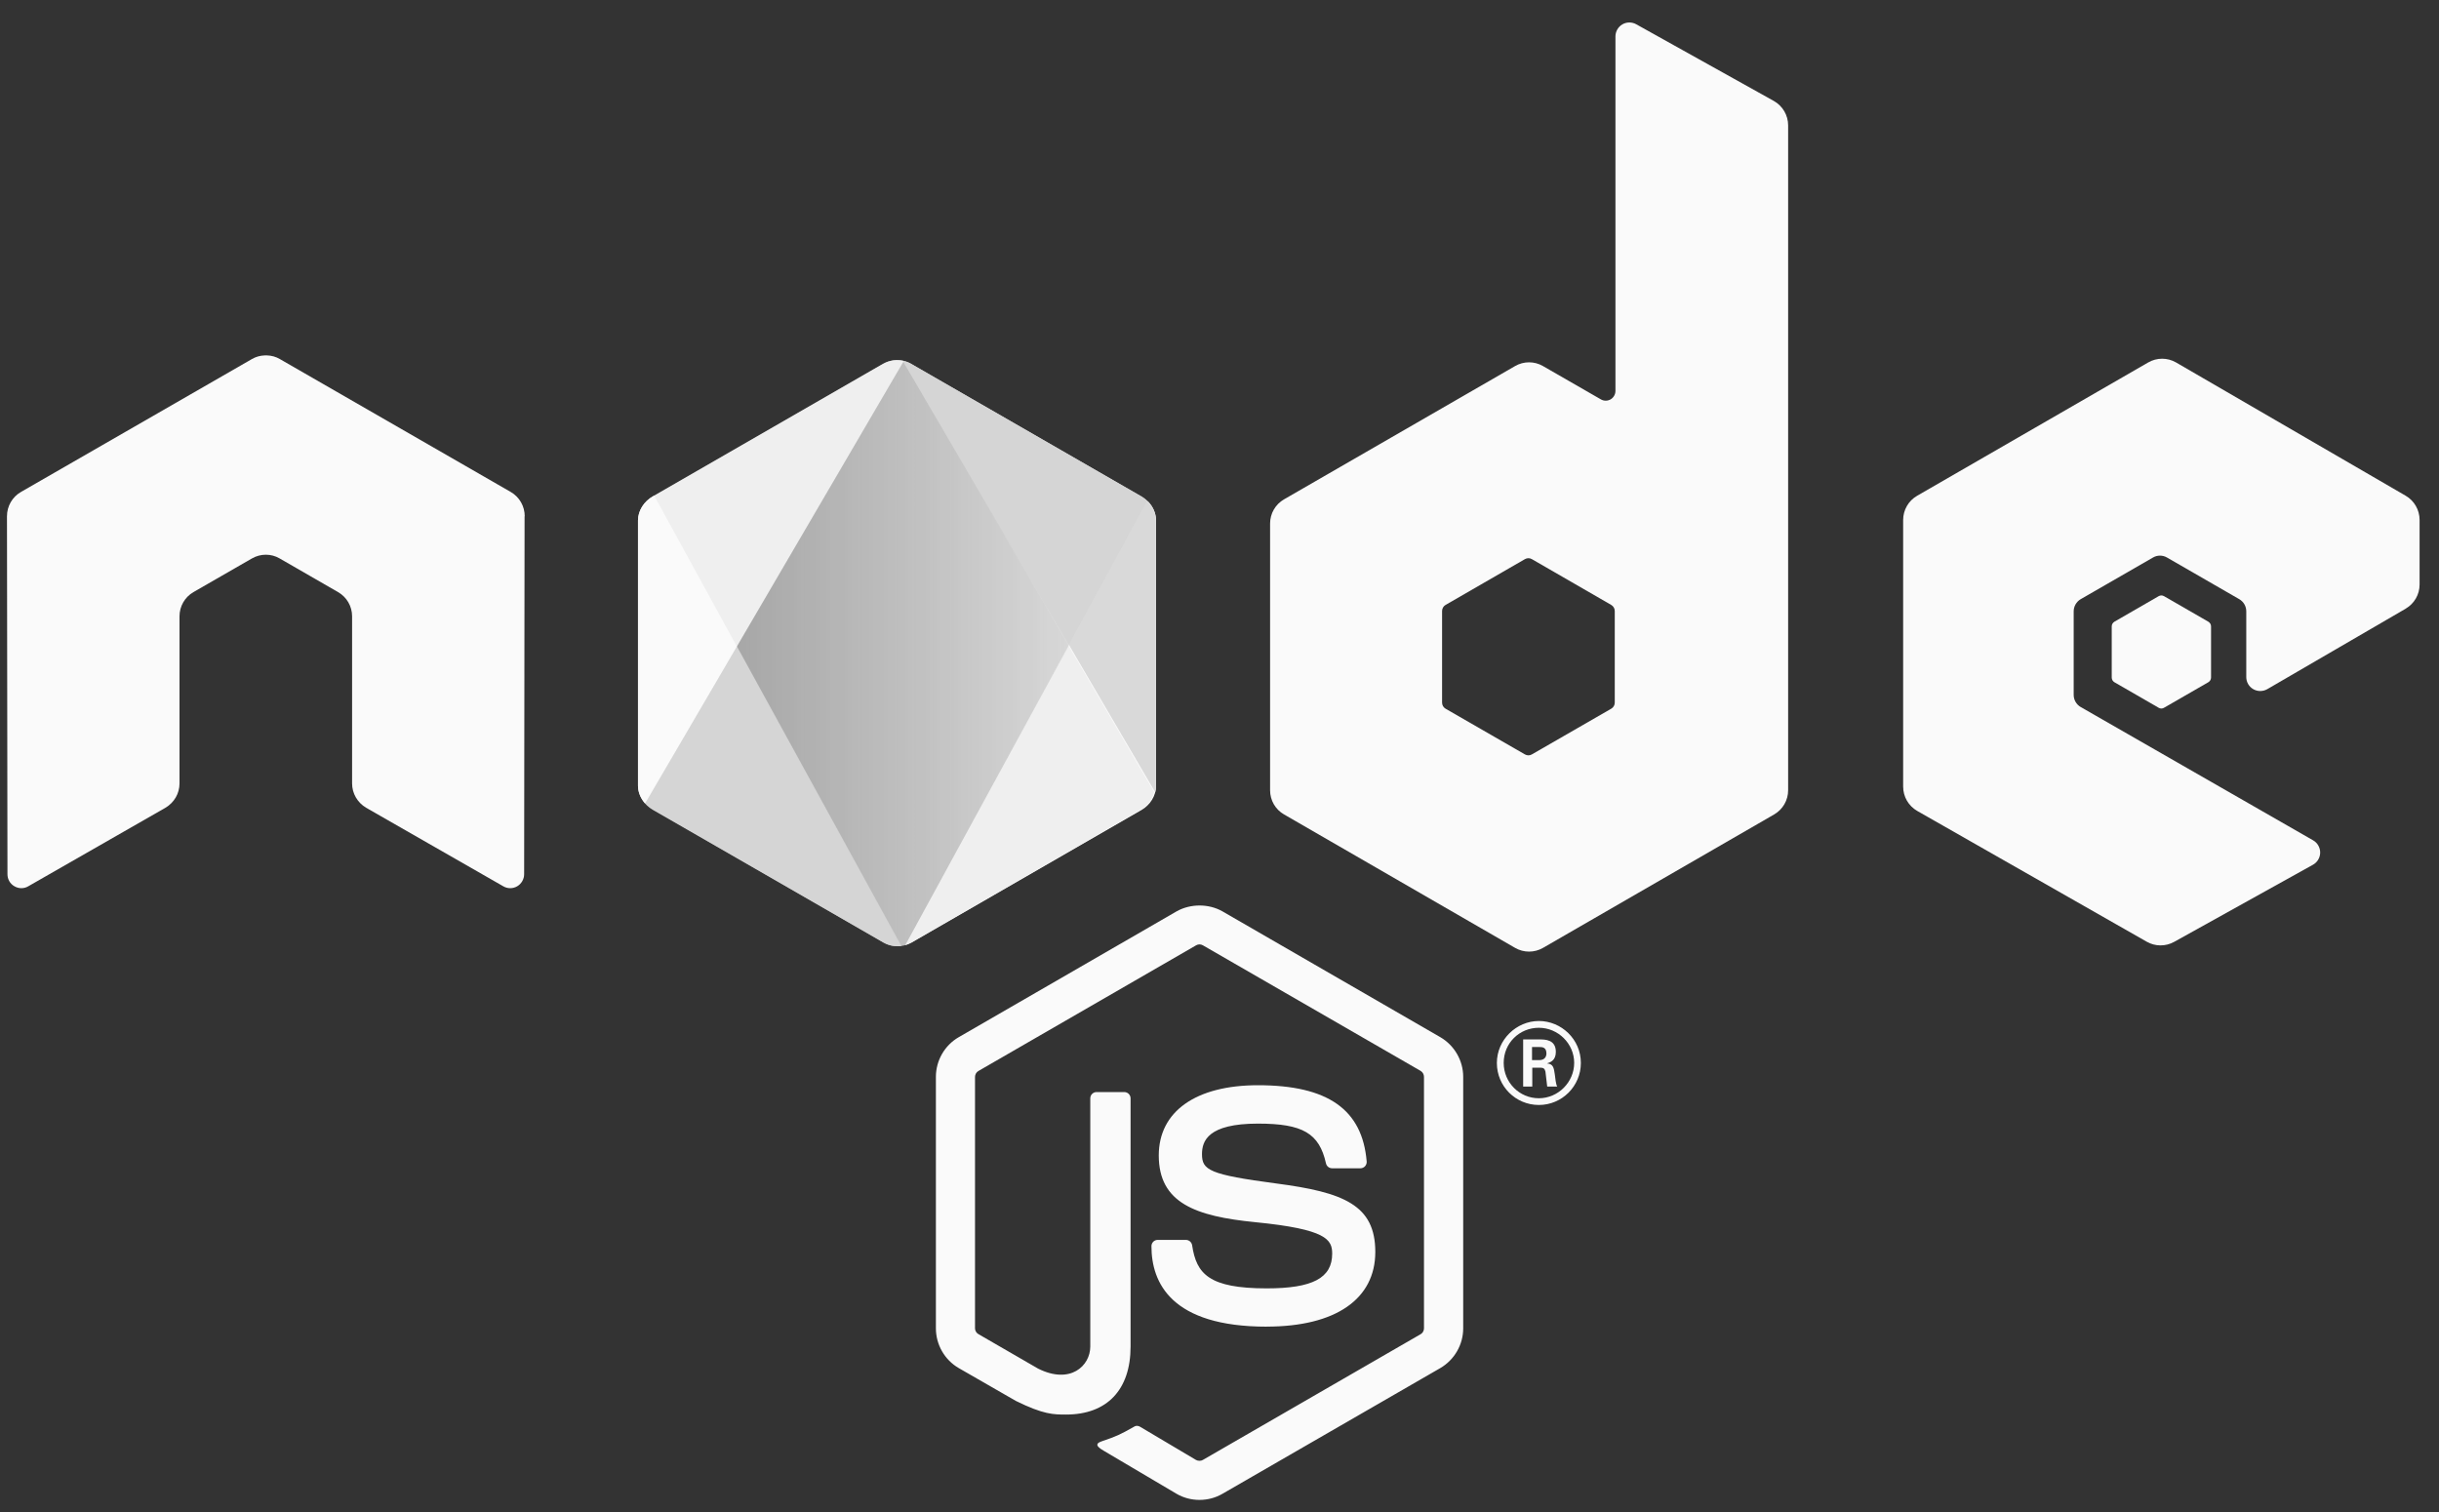 <svg width="50" height="31" viewBox="0 0 50 31" fill="none" xmlns="http://www.w3.org/2000/svg">
    <rect x="0" y="0" width="50" height="31" fill="#333333" stroke="none"/>
    <g clip-path="url(#clip0_1315_19530)">
        <path
            d="M24.588 30.752C24.425 30.752 24.263 30.71 24.12 30.627L22.628 29.745C22.406 29.621 22.515 29.576 22.588 29.55C22.886 29.447 22.945 29.424 23.262 29.244C23.296 29.225 23.34 29.233 23.373 29.253L24.519 29.933C24.561 29.956 24.62 29.956 24.658 29.933L29.124 27.354C29.166 27.331 29.192 27.283 29.192 27.234V22.079C29.192 22.029 29.166 21.982 29.123 21.956L24.659 19.381C24.617 19.356 24.563 19.356 24.521 19.381L20.058 21.958C20.015 21.982 19.988 22.031 19.988 22.079V27.234C19.988 27.283 20.016 27.33 20.058 27.353L21.281 28.06C21.945 28.392 22.351 28.001 22.351 27.608V22.519C22.351 22.447 22.409 22.39 22.481 22.39H23.048C23.118 22.39 23.177 22.447 23.177 22.519V27.608C23.177 28.494 22.695 29.002 21.855 29.002C21.596 29.002 21.393 29.002 20.826 28.723L19.654 28.049C19.365 27.881 19.186 27.569 19.186 27.234V22.079C19.186 21.744 19.365 21.432 19.654 21.265L24.121 18.685C24.404 18.525 24.78 18.525 25.06 18.685L29.527 21.265C29.816 21.433 29.996 21.745 29.996 22.079V27.234C29.996 27.569 29.816 27.88 29.527 28.049L25.06 30.627C24.917 30.71 24.755 30.752 24.59 30.752H24.588Z"
            fill="#FAFAFA" />
        <path
            d="M25.968 27.2C24.014 27.2 23.605 26.303 23.605 25.55C23.605 25.478 23.662 25.421 23.733 25.421H24.31C24.375 25.421 24.428 25.467 24.439 25.531C24.526 26.119 24.785 26.415 25.968 26.415C26.909 26.415 27.31 26.203 27.31 25.703C27.31 25.416 27.196 25.202 25.733 25.058C24.511 24.937 23.755 24.667 23.755 23.689C23.755 22.788 24.515 22.25 25.789 22.25C27.22 22.25 27.928 22.747 28.017 23.812C28.021 23.849 28.007 23.884 27.983 23.912C27.958 23.938 27.925 23.953 27.888 23.953H27.309C27.248 23.953 27.196 23.911 27.183 23.853C27.045 23.234 26.706 23.037 25.788 23.037C24.761 23.037 24.641 23.394 24.641 23.663C24.641 23.988 24.782 24.082 26.169 24.265C27.542 24.446 28.194 24.703 28.194 25.668C28.194 26.633 27.382 27.199 25.967 27.199L25.968 27.2Z"
            fill="#FAFAFA" />
        <path
            d="M32.408 21.794C32.408 22.268 32.022 22.655 31.547 22.655C31.073 22.655 30.686 22.273 30.686 21.794C30.686 21.316 31.088 20.933 31.547 20.933C32.007 20.933 32.408 21.307 32.408 21.794ZM30.826 21.792C30.826 22.194 31.149 22.517 31.546 22.517C31.943 22.517 32.271 22.187 32.271 21.792C32.271 21.398 31.943 21.072 31.546 21.072C31.149 21.072 30.826 21.386 30.826 21.792ZM31.224 21.311H31.558C31.672 21.311 31.895 21.311 31.895 21.566C31.895 21.744 31.781 21.78 31.713 21.803C31.845 21.812 31.854 21.899 31.873 22.022C31.882 22.1 31.896 22.232 31.923 22.277H31.718C31.714 22.232 31.682 21.986 31.682 21.972C31.668 21.917 31.649 21.89 31.581 21.89H31.412V22.277H31.225V21.311H31.224ZM31.407 21.735H31.556C31.679 21.735 31.702 21.649 31.702 21.599C31.702 21.467 31.61 21.467 31.561 21.467H31.407V21.735Z"
            fill="#FAFAFA" />
        <path fill-rule="evenodd" clip-rule="evenodd"
            d="M10.757 10.585C10.757 10.379 10.649 10.19 10.471 10.087L5.736 7.361C5.656 7.314 5.566 7.29 5.476 7.287H5.426C5.336 7.29 5.246 7.314 5.165 7.361L0.429 10.087C0.252 10.189 0.143 10.378 0.143 10.585L0.153 17.924C0.153 18.025 0.205 18.12 0.296 18.171C0.384 18.223 0.493 18.223 0.58 18.171L3.394 16.56C3.572 16.453 3.68 16.268 3.68 16.063V12.635C3.68 12.431 3.789 12.242 3.965 12.14L5.164 11.45C5.253 11.399 5.35 11.373 5.45 11.373C5.549 11.373 5.648 11.399 5.734 11.45L6.931 12.14C7.109 12.242 7.218 12.431 7.218 12.635V16.063C7.218 16.267 7.327 16.454 7.504 16.56L10.317 18.171C10.405 18.223 10.515 18.223 10.603 18.171C10.69 18.12 10.745 18.025 10.745 17.924L10.754 10.585H10.757Z"
            fill="#FAFAFA" />
        <path fill-rule="evenodd" clip-rule="evenodd"
            d="M33.542 0.497C33.454 0.448 33.345 0.449 33.258 0.5C33.171 0.552 33.117 0.646 33.117 0.747V8.015C33.117 8.086 33.079 8.152 33.018 8.188C32.956 8.224 32.879 8.224 32.818 8.188L31.631 7.505C31.455 7.403 31.237 7.403 31.06 7.505L26.323 10.238C26.146 10.34 26.037 10.529 26.037 10.734V16.203C26.037 16.408 26.146 16.597 26.323 16.698L31.06 19.434C31.237 19.536 31.455 19.536 31.632 19.434L36.371 16.698C36.547 16.596 36.657 16.408 36.657 16.203V2.57C36.657 2.363 36.545 2.172 36.364 2.07L33.542 0.497ZM33.103 14.405C33.103 14.457 33.076 14.504 33.031 14.53L31.404 15.467C31.361 15.493 31.306 15.493 31.261 15.467L29.634 14.53C29.59 14.504 29.563 14.457 29.563 14.405V12.527C29.563 12.476 29.59 12.429 29.634 12.403L31.261 11.464C31.306 11.438 31.36 11.438 31.404 11.464L33.031 12.403C33.075 12.429 33.103 12.476 33.103 12.527V14.405Z"
            fill="#FAFAFA" />
        <path fill-rule="evenodd" clip-rule="evenodd"
            d="M49.317 12.479C49.494 12.376 49.602 12.188 49.602 11.985V10.66C49.602 10.456 49.494 10.267 49.317 10.164L44.611 7.432C44.434 7.329 44.215 7.329 44.037 7.432L39.301 10.165C39.124 10.267 39.015 10.456 39.015 10.661V16.128C39.015 16.334 39.125 16.524 39.303 16.626L44.009 19.308C44.182 19.407 44.395 19.408 44.57 19.311L47.417 17.729C47.507 17.679 47.563 17.584 47.564 17.481C47.564 17.378 47.511 17.282 47.421 17.23L42.655 14.496C42.566 14.444 42.511 14.35 42.511 14.248V12.534C42.511 12.432 42.566 12.337 42.654 12.285L44.138 11.43C44.226 11.379 44.334 11.379 44.423 11.43L45.906 12.285C45.995 12.337 46.049 12.431 46.049 12.534V13.882C46.049 13.985 46.104 14.079 46.193 14.13C46.281 14.181 46.39 14.18 46.479 14.13L49.315 12.481L49.317 12.479Z"
            fill="#FAFAFA" />
        <path fill-rule="evenodd" clip-rule="evenodd"
            d="M44.253 12.223C44.287 12.203 44.329 12.203 44.363 12.223L45.272 12.747C45.305 12.767 45.327 12.803 45.327 12.842V13.892C45.327 13.931 45.305 13.967 45.272 13.987L44.363 14.511C44.329 14.532 44.287 14.532 44.253 14.511L43.345 13.987C43.312 13.967 43.291 13.931 43.291 13.892V12.842C43.291 12.803 43.312 12.767 43.345 12.747L44.253 12.223Z"
            fill="#FAFAFA" />
        <path fill-rule="evenodd" clip-rule="evenodd"
            d="M18.681 7.459C18.505 7.357 18.288 7.357 18.112 7.459L13.401 10.177C13.225 10.278 13.116 10.466 13.116 10.67V16.111C13.116 16.315 13.225 16.503 13.4 16.604L18.11 19.325C18.287 19.426 18.504 19.426 18.68 19.325L23.389 16.604C23.564 16.503 23.673 16.315 23.673 16.111V10.67C23.673 10.466 23.564 10.278 23.388 10.177L18.678 7.459H18.681Z"
            fill="url(#paint0_linear_1315_19530)" />
        <path
            d="M13.383 10.177C13.206 10.278 13.079 10.466 13.079 10.67V16.111C13.079 16.315 13.208 16.503 13.384 16.604L18.115 19.325C18.227 19.388 18.356 19.412 18.48 19.395L13.411 10.161L13.383 10.178V10.177Z"
            fill="#D9D9D9" />
        <path
            d="M18.103 7.459L13.383 10.177C13.206 10.278 13.079 10.466 13.079 10.67V16.111C13.079 16.245 13.136 16.373 13.225 16.474L18.529 7.401C18.387 7.366 18.233 7.385 18.103 7.46V7.459Z"
            fill="#FAFAFA" />
        <path
            d="M18.555 19.38C18.601 19.367 18.645 19.348 18.688 19.325L23.404 16.605C23.579 16.503 23.7 16.315 23.7 16.111V10.67C23.7 10.52 23.633 10.379 23.528 10.275L18.556 19.381L18.555 19.38Z"
            fill="#FAFAFA" />
        <path
            d="M23.698 16.111V10.67C23.698 10.466 23.576 10.278 23.4 10.177L18.676 7.459C18.621 7.427 18.563 7.407 18.503 7.395L23.682 16.242C23.693 16.2 23.7 16.156 23.7 16.111H23.698Z"
            fill="#D9D9D9" />
        <path
            d="M23.383 16.604C23.52 16.525 23.622 16.393 23.661 16.242L18.493 7.395C18.358 7.368 18.215 7.388 18.093 7.459L13.411 10.161L18.47 19.395C18.542 19.385 18.612 19.361 18.677 19.325L23.383 16.604Z"
            fill="#C5C5C5" fill-opacity="0.2" />
        <path
            d="M23.4 10.177L18.677 7.459C18.63 7.432 18.581 7.413 18.529 7.399L13.225 16.472C13.271 16.524 13.325 16.568 13.384 16.603L18.115 19.323C18.25 19.4 18.408 19.418 18.555 19.378L23.513 10.273C23.475 10.235 23.446 10.202 23.4 10.175V10.177Z"
            fill="#C5C5C5" fill-opacity="0.2" />
    </g>
    <defs>
        <linearGradient id="paint0_linear_1315_19530" x1="12.644" y1="13.391" x2="23.837" y2="13.391"
            gradientUnits="userSpaceOnUse">
            <stop offset="0.09" stop-color="#E8E8E8" stop-opacity="0.47" />
            <stop offset="1" stop-color="#FAFAFA" />
        </linearGradient>
        <clipPath id="clip0_1315_19530">
            <rect width="49.459" height="30.291" fill="white" transform="translate(0.143 0.461)" />
        </clipPath>
    </defs>
</svg>